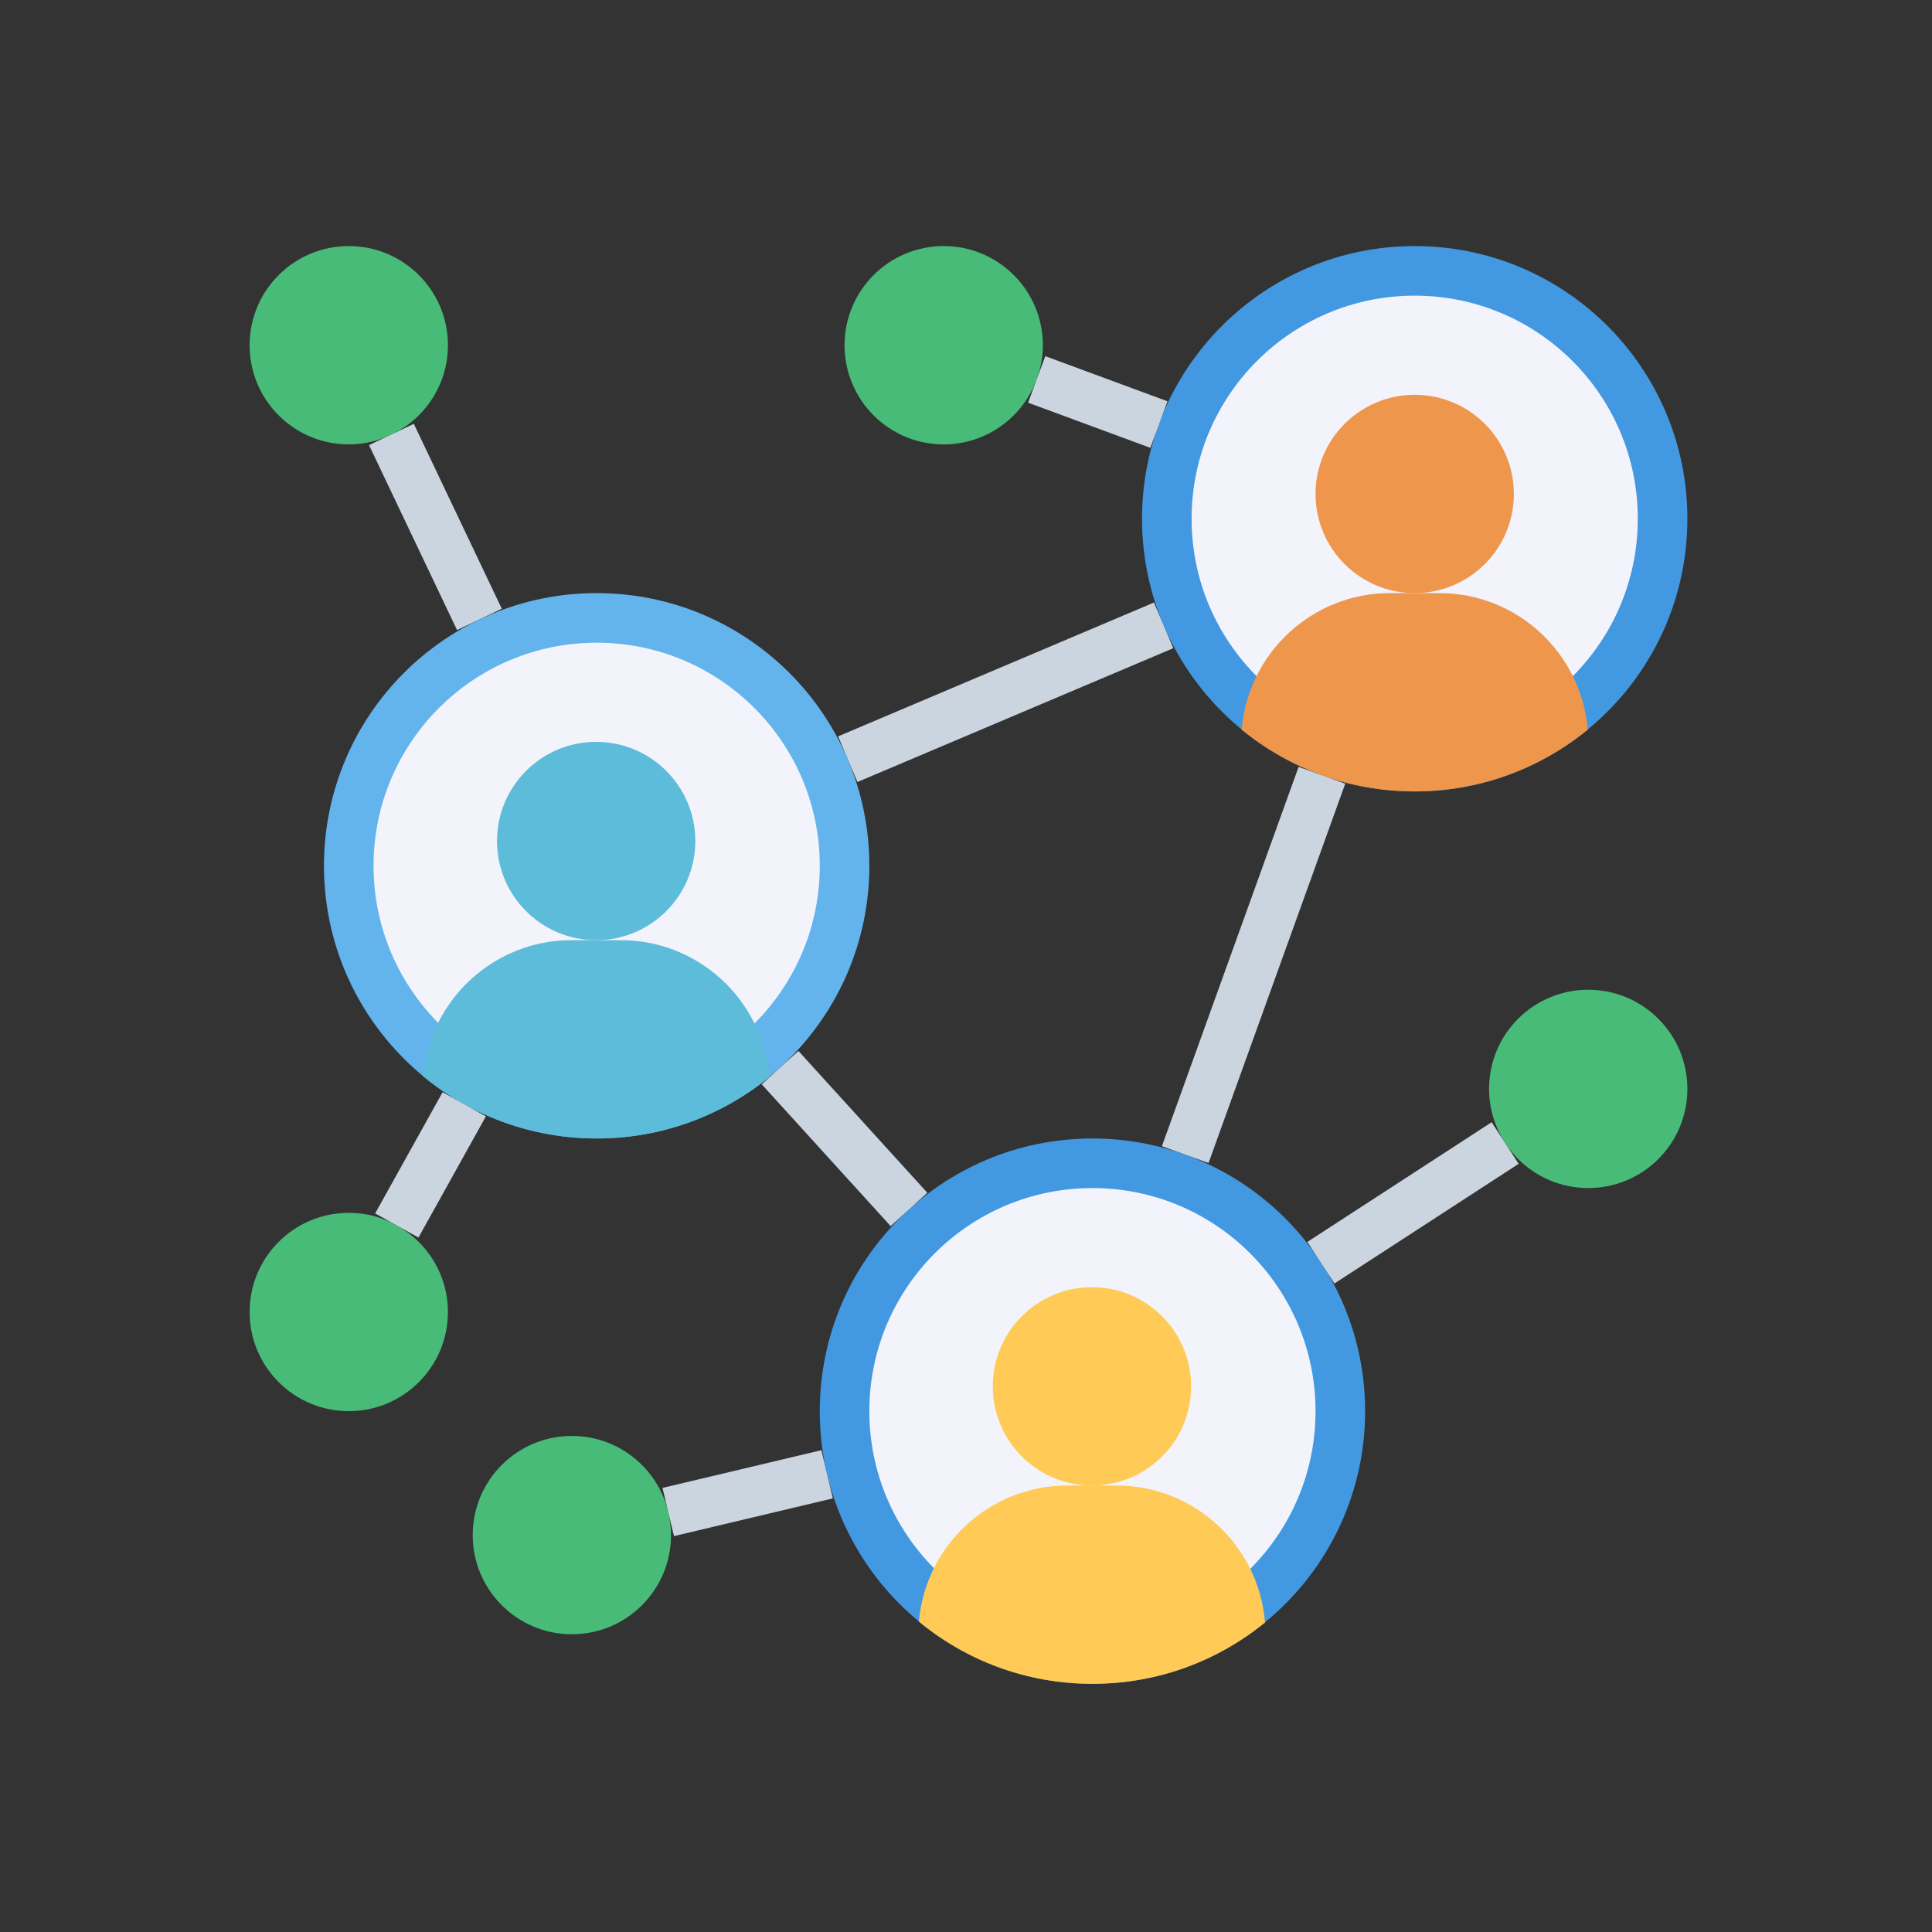 <svg width="129" height="129" viewBox="0 0 129 129" fill="none" xmlns="http://www.w3.org/2000/svg">
<rect x="0" y="0" width="129" height="129" fill="#333333" stroke="none"/>
<g clip-path="url(#clip0)">
<path d="M58.046 57.809C58.046 67.865 49.895 76.016 39.839 76.016C29.784 76.016 21.632 67.865 21.632 57.809C21.632 47.754 29.784 39.602 39.839 39.602C49.895 39.602 58.046 47.754 58.046 57.809Z" fill="#63B3ED"/>
<path d="M54.736 57.81C54.736 66.037 48.066 72.706 39.839 72.706C31.612 72.706 24.942 66.037 24.942 57.81C24.942 49.582 31.612 42.913 39.839 42.913C48.066 42.913 54.736 49.582 54.736 57.81Z" fill="#F3F3FB"/>
<path d="M112.667 34.637C112.667 44.693 104.515 52.844 94.46 52.844C84.404 52.844 76.253 44.693 76.253 34.637C76.253 24.582 84.404 16.43 94.46 16.43C104.515 16.43 112.667 24.582 112.667 34.637Z" fill="#4299E1"/>
<path d="M109.356 34.637C109.356 42.865 102.687 49.534 94.46 49.534C86.232 49.534 79.563 42.865 79.563 34.637C79.563 26.41 86.232 19.741 94.46 19.741C102.687 19.741 109.356 26.41 109.356 34.637Z" fill="#F3F3FB"/>
<path d="M91.149 94.224C91.149 104.279 82.998 112.43 72.942 112.43C62.887 112.43 54.736 104.279 54.736 94.224C54.736 84.168 62.887 76.017 72.942 76.017C82.998 76.017 91.149 84.168 91.149 94.224Z" fill="#4299E1"/>
<path d="M87.839 94.223C87.839 102.451 81.17 109.12 72.942 109.12C64.715 109.12 58.046 102.451 58.046 94.223C58.046 85.996 64.715 79.327 72.942 79.327C81.17 79.327 87.839 85.996 87.839 94.223Z" fill="#F3F3FB"/>
<path d="M106.046 79.327C103.729 79.327 101.676 78.135 100.501 76.315C99.823 75.271 99.425 74.03 99.425 72.706C99.425 69.048 102.388 66.085 106.046 66.085C109.704 66.085 112.667 69.048 112.667 72.706C112.667 76.364 109.704 79.327 106.046 79.327Z" fill="#48BB78"/>
<path d="M106.013 48.722C102.868 51.288 98.846 52.844 94.46 52.844C92.275 52.844 90.189 52.463 88.269 51.768V51.751C86.299 51.056 84.496 50.014 82.907 48.722C83.32 43.625 87.607 39.602 92.805 39.602H96.115C101.312 39.602 105.599 43.625 106.013 48.722Z" fill="#EE964B"/>
<path d="M101.08 32.982C101.08 36.638 98.116 39.603 94.46 39.603C90.803 39.603 87.839 36.638 87.839 32.982C87.839 29.326 90.803 26.361 94.46 26.361C98.116 26.361 101.08 29.326 101.08 32.982Z" fill="#EE964B"/>
<path d="M72.942 112.43C68.54 112.43 64.501 110.875 61.356 108.276C61.786 103.194 66.074 99.189 71.254 99.189H74.565C79.762 99.189 84.049 103.211 84.463 108.309L84.479 108.326C81.334 110.891 77.329 112.43 72.942 112.43Z" fill="#FFCA55"/>
<path d="M79.53 92.568C79.53 96.224 76.566 99.189 72.909 99.189C69.253 99.189 66.289 96.224 66.289 92.568C66.289 88.912 69.253 85.947 72.909 85.947C76.566 85.947 79.53 88.912 79.53 92.568Z" fill="#FFCA55"/>
<path d="M63.011 16.43C66.669 16.43 69.632 19.393 69.632 23.051C69.632 23.862 69.483 24.624 69.218 25.335C68.291 27.868 65.859 29.672 63.011 29.672C59.354 29.672 56.391 26.709 56.391 23.051C56.391 19.393 59.354 16.43 63.011 16.43Z" fill="#48BB78"/>
<path d="M39.839 76.016C36.628 76.016 33.616 75.189 31.001 73.732C30.024 73.202 29.113 72.573 28.253 71.862C28.683 66.78 32.97 62.775 38.151 62.775H41.461C46.658 62.775 50.945 66.797 51.359 71.894L51.376 71.912C48.23 74.477 44.225 76.016 39.839 76.016Z" fill="#5DBCD9"/>
<path d="M46.427 56.154C46.427 59.811 43.462 62.775 39.806 62.775C36.15 62.775 33.185 59.811 33.185 56.154C33.185 52.498 36.15 49.534 39.806 49.534C43.462 49.534 46.427 52.498 46.427 56.154Z" fill="#5DBCD9"/>
<path d="M38.184 109.12C34.526 109.12 31.563 106.157 31.563 102.499C31.563 98.841 34.526 95.878 38.184 95.878C41.312 95.878 43.928 98.047 44.623 100.96C44.738 101.457 44.805 101.97 44.805 102.499C44.805 106.157 41.842 109.12 38.184 109.12Z" fill="#48BB78"/>
<path d="M23.287 80.982C24.446 80.982 25.555 81.28 26.498 81.826C28.534 82.951 29.908 85.12 29.908 87.603C29.908 91.26 26.945 94.223 23.287 94.223C19.629 94.223 16.667 91.26 16.667 87.603C16.667 83.945 19.629 80.982 23.287 80.982Z" fill="#48BB78"/>
<path d="M23.287 16.43C26.945 16.43 29.908 19.393 29.908 23.051C29.908 25.682 28.368 27.967 26.135 29.01C25.274 29.44 24.297 29.672 23.287 29.672C19.629 29.672 16.667 26.709 16.667 23.051C16.667 19.393 19.629 16.43 23.287 16.43Z" fill="#48BB78"/>
<path d="M24.64 29.72L27.63 28.298L33.505 40.645L30.516 42.068L24.64 29.72Z" fill="#CBD5E0"/>
<path d="M25.049 81.02L29.552 72.928L32.444 74.537L27.942 82.63L25.049 81.02Z" fill="#CBD5E0"/>
<path d="M68.647 26.888L69.794 23.781L77.953 26.794L76.806 29.901L68.647 26.888Z" fill="#CBD5E0"/>
<path d="M77.581 76.533L86.708 51.204L89.822 52.325L80.695 77.654L77.581 76.533Z" fill="#CBD5E0"/>
<path d="M87.296 82.921L99.597 74.931L101.401 77.709L89.101 85.699L87.296 82.921Z" fill="#CBD5E0"/>
<path d="M50.86 72.398L53.311 70.172L61.917 79.641L59.468 81.868L50.86 72.398Z" fill="#CBD5E0"/>
<path d="M44.236 99.348L54.845 96.829L55.609 100.048L45.001 102.567L44.236 99.348Z" fill="#CBD5E0"/>
<path d="M55.96 49.167L77.05 40.231L78.342 43.28L57.251 52.215L55.96 49.167Z" fill="#CBD5E0"/>
</g>
<defs>
<clipPath id="clip0">
<rect width="96" height="96" fill="white" transform="translate(16.667 16.43)"/>
</clipPath>
</defs>
</svg>

